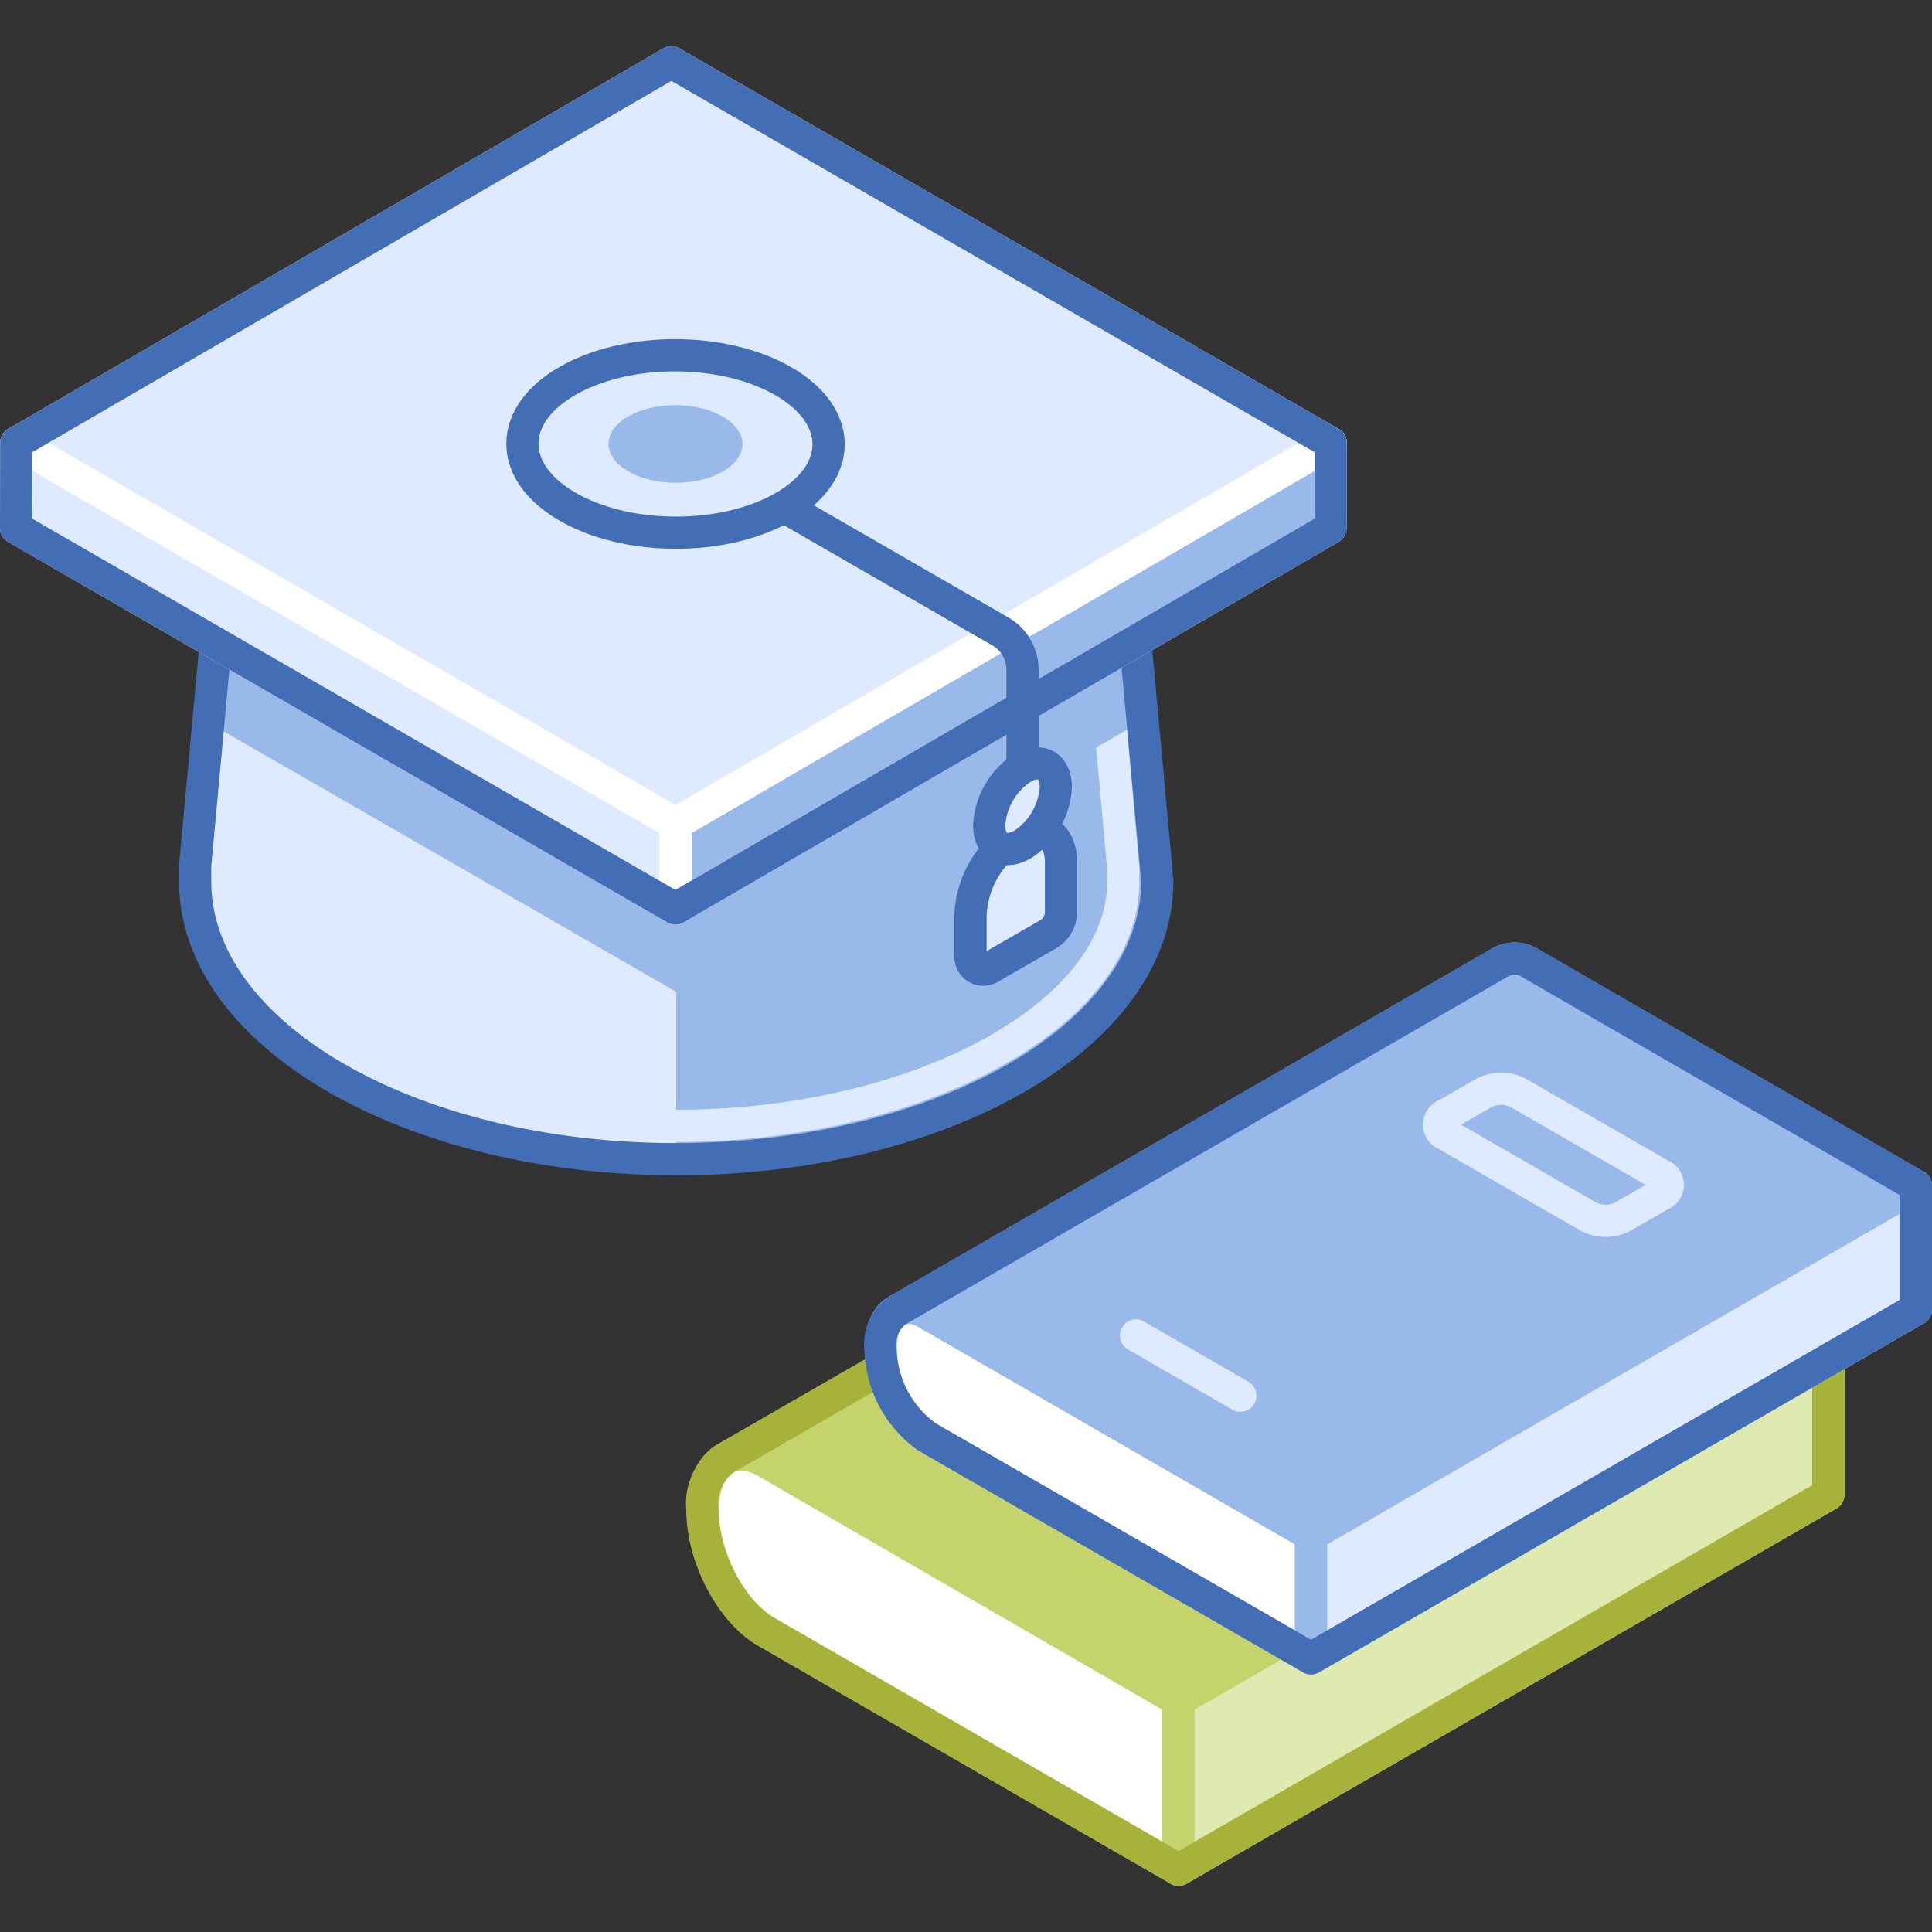 <svg xmlns="http://www.w3.org/2000/svg" viewBox="0 0 120 120"><rect x="0" y="0" width="120" height="120" fill="#333333" stroke="none"/><defs><style>.cls-1,.cls-14,.cls-15{fill:#98b9ea;}.cls-11,.cls-16,.cls-2,.cls-4,.cls-6,.cls-7{fill:none;}.cls-15,.cls-2{stroke:#deeaff;}.cls-2,.cls-7{stroke-miterlimit:10;}.cls-10,.cls-11,.cls-12,.cls-13,.cls-14,.cls-15,.cls-2,.cls-4,.cls-6,.cls-7,.cls-8,.cls-9{stroke-width:2px;}.cls-12,.cls-3{fill:#deeaff;}.cls-4,.cls-7{stroke:#436db5;}.cls-10,.cls-11,.cls-12,.cls-13,.cls-14,.cls-15,.cls-4,.cls-6,.cls-8,.cls-9{stroke-linecap:round;stroke-linejoin:round;}.cls-13,.cls-5,.cls-9{fill:#fff;}.cls-6{stroke:#fff;}.cls-8{fill:#c4d36c;}.cls-10,.cls-8,.cls-9{stroke:#c4d36c;}.cls-10{fill:#dfeab0;}.cls-11{stroke:#a7b23b;}.cls-12,.cls-13,.cls-14{stroke:#98b9ea;}</style></defs><title>education</title><g id="Layer_2" data-name="Layer 2"><g id="Industries"><path class="cls-1" d="M71.8,53.78h0L69.66,30.56h0C68.88,22.11,56.78,15.4,42,15.4S15,22.11,14.26,30.56h0L12.12,53.78h0c0,.31,0,.62,0,.93C12.08,64.24,25.46,72,42,72s29.88-7.72,29.88-17.25C71.84,54.4,71.83,54.09,71.8,53.78Z"/><path class="cls-2" d="M42,69.93c-15.09,0-27.85-7-27.85-15.22,0-.25,0-.5,0-.74l2.14-23.23C17,23.41,28.48,17.44,42,17.44s25,6,25.67,13.3L69.77,54c0,.23,0,.49,0,.74C69.81,63,57.06,69.93,42,69.93Z"/><path class="cls-3" d="M14.26,30.56h0L12.12,53.78h0c0,.31,0,.62,0,.93C12.08,64.24,25.46,72,42,72V15.4C27.14,15.4,15,22.11,14.26,30.56Z"/><path class="cls-1" d="M42,15.4a45.9,45.9,0,0,0-10.54,1.2L16.23,25.43a10.7,10.7,0,0,0-2,5.13h0l-1.32,14.3L42,61.6,71,44.74,69.66,30.56h0a10.4,10.4,0,0,0-1.76-4.81L51.79,16.44A46.08,46.08,0,0,0,42,15.4Z"/><path class="cls-4" d="M71.8,53.78h0L69.66,30.56h0C68.88,22.11,56.78,15.4,42,15.4S15,22.11,14.26,30.56h0L12.12,53.78h0c0,.31,0,.62,0,.93C12.08,64.24,25.46,72,42,72s29.88-7.72,29.88-17.25C71.84,54.4,71.83,54.09,71.8,53.78Z"/><path class="cls-3" d="M63.08,51.94c1.55-.89,2.81-.17,2.82,1.61v3.09a1.6,1.6,0,0,1-.8,1.39l-3.63,2.09a.79.79,0,0,1-1.19-.69V56.8A6.19,6.19,0,0,1,63.08,51.94Z"/><path class="cls-4" d="M63.08,51.94c1.55-.89,2.81-.17,2.82,1.61v3.09a1.6,1.6,0,0,1-.8,1.39l-3.63,2.09a.79.79,0,0,1-1.19-.69V56.8A6.19,6.19,0,0,1,63.08,51.94Z"/><ellipse class="cls-5" cx="41.82" cy="34.93" rx="14.39" ry="24.85" transform="matrix(0, -1, 1, 0, 6.77, 76.66)"/><polygon class="cls-3" points="82.65 27.51 41.96 51.16 1.01 27.51 41.7 3.87 82.65 27.51"/><polygon class="cls-1" points="82.65 27.51 82.64 32.79 41.95 56.43 41.96 51.16 82.65 27.51"/><polygon class="cls-3" points="41.96 51.16 41.95 56.43 1 32.79 1.01 27.51 41.96 51.16"/><polygon class="cls-6" points="82.65 27.51 41.96 51.16 1.01 27.51 41.7 3.87 82.65 27.51"/><polygon class="cls-6" points="82.65 27.51 82.64 32.79 41.95 56.43 41.96 51.16 82.65 27.51"/><polygon class="cls-6" points="41.96 51.16 41.95 56.43 1 32.79 1.01 27.51 41.96 51.16"/><polygon class="cls-4" points="41.7 3.87 1.01 27.51 1 32.79 41.95 56.43 82.64 32.79 82.65 27.51 41.7 3.87"/><path class="cls-3" d="M35.21,23.68c-3.7,2.15-3.68,5.64,0,7.8A13.8,13.8,0,0,0,42,33.09v-11A13.75,13.75,0,0,0,35.21,23.68Z"/><path class="cls-4" d="M63.51,51V41.59a2.74,2.74,0,0,0-1.36-2.36L48.71,31.48"/><ellipse class="cls-7" cx="41.96" cy="27.58" rx="5.51" ry="9.51" transform="translate(14.26 69.46) rotate(-89.84)"/><ellipse class="cls-1" cx="41.96" cy="27.58" rx="2.41" ry="4.16" transform="translate(14.26 69.46) rotate(-89.84)"/><path class="cls-3" d="M63.5,47.7c1.14-.66,2.07-.13,2.08,1.18a4.56,4.56,0,0,1-2.06,3.57c-1.15.66-2.07.13-2.08-1.18A4.56,4.56,0,0,1,63.5,47.7Z"/><path class="cls-4" d="M63.5,47.7c1.14-.66,2.07-.13,2.08,1.18a4.56,4.56,0,0,1-2.06,3.57c-1.15.66-2.07.13-2.08-1.18A4.56,4.56,0,0,1,63.5,47.7Z"/><path class="cls-8" d="M88,67.53a2.52,2.52,0,0,0-2.58-.2h0L45,90.62,73.2,116.13l40.36-23.3V82.32Z"/><path class="cls-9" d="M73.2,116.13,47.59,101.35c-2.17-1.26-3.94-4.64-3.94-7.54h0c0-2.9,1.77-4.24,3.94-3L73.2,105.62Z"/><polygon class="cls-10" points="113.56 82.32 73.2 105.61 73.2 116.13 113.56 92.83 113.56 82.32"/><path class="cls-11" d="M88,67.53a2.52,2.52,0,0,0-2.58-.2h0L45,90.62h0a3.46,3.46,0,0,0-1.37,3.18c0,2.9,1.77,6.28,3.94,7.54L73.2,116.13l40.36-23.3V82.32Z"/><polygon class="cls-12" points="72.83 98.05 81.43 103.01 119 81.32 109.48 75.83 72.83 98.05"/><path class="cls-13" d="M81.43,103,57.57,89.24a6.89,6.89,0,0,1-2.87-5.5h0c0-2.12,1.28-3.09,2.87-2.17L81.43,95.34Z"/><polygon class="cls-12" points="81.43 95.34 119 73.65 119 81.32 81.43 103.01 81.43 95.34"/><path class="cls-14" d="M57.57,81.57,81.43,95.34,119,73.65,95.14,59.88a1.83,1.83,0,0,0-1.88-.15h0L55.69,81.42h0A1.83,1.83,0,0,1,57.57,81.57Z"/><path class="cls-15" d="M103.15,74.21l-2.36,1.36a2.35,2.35,0,0,1-2.13,0l-8.84-5.1a.65.65,0,0,1,0-1.23l2.35-1.36a2.35,2.35,0,0,1,2.13,0l8.85,5.1A.65.65,0,0,1,103.15,74.21Z"/><line class="cls-15" x1="70.56" y1="82.95" x2="77.04" y2="86.69"/><path class="cls-4" d="M95.14,59.88a1.83,1.83,0,0,0-1.88-.15h0L55.69,81.42h0a2.53,2.53,0,0,0-1,2.32,6.89,6.89,0,0,0,2.87,5.5L81.43,103,119,81.32V73.65Z"/><rect class="cls-16" width="120" height="120"/><rect class="cls-16" width="120" height="120"/></g></g></svg>